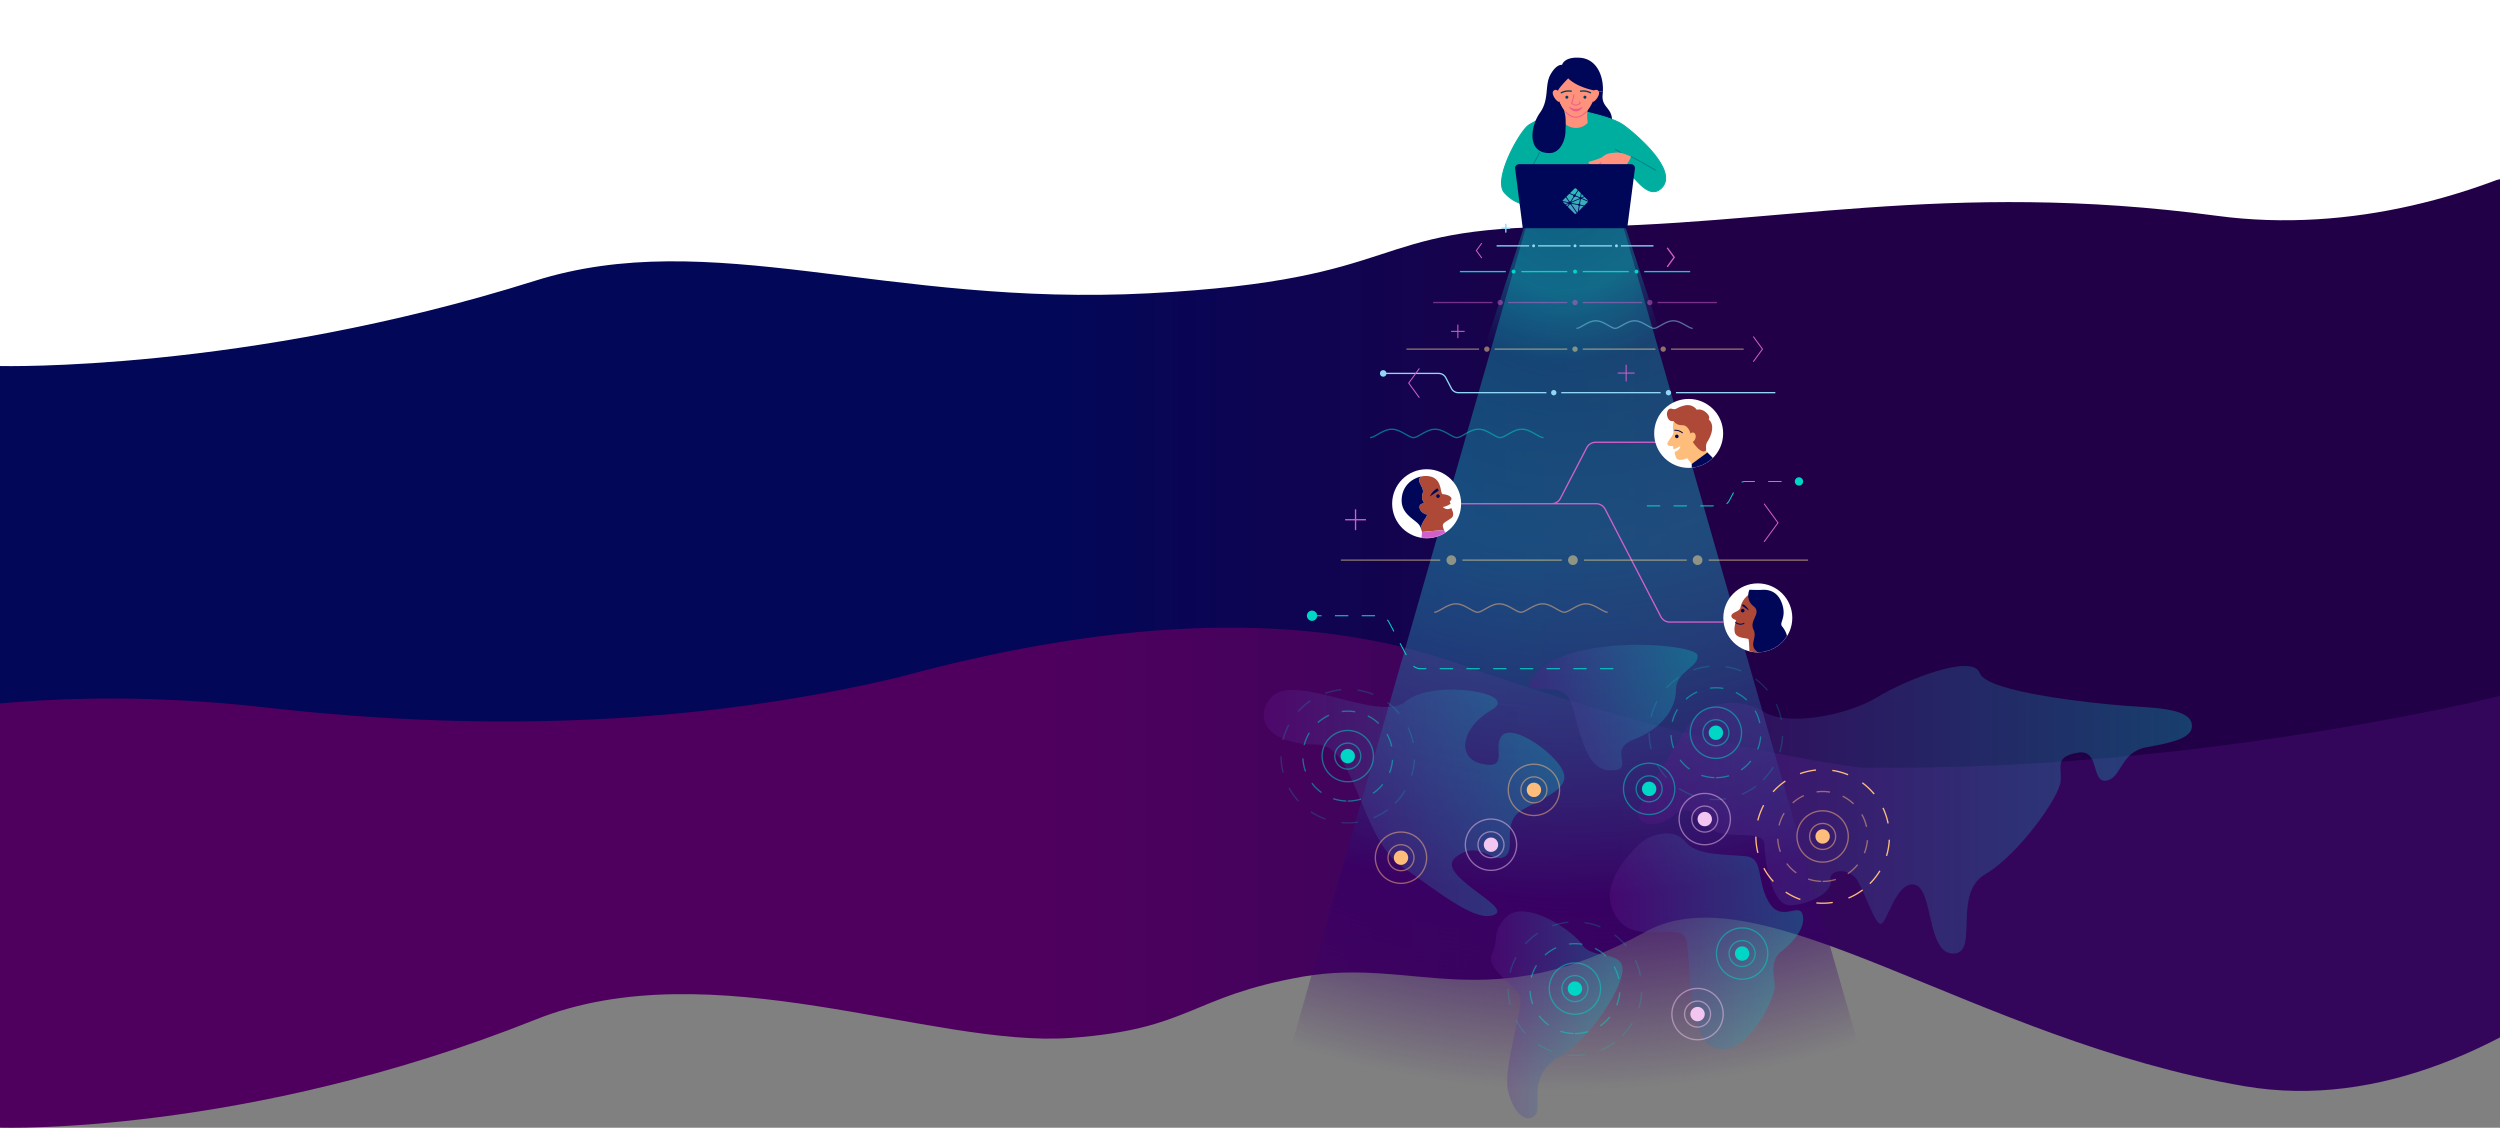 <?xml version="1.0" encoding="iso-8859-1"?>
<!-- Generator: Adobe Illustrator 16.0.0, SVG Export Plug-In . SVG Version: 6.00 Build 0)  -->
<!DOCTYPE svg PUBLIC "-//W3C//DTD SVG 1.1//EN" "http://www.w3.org/Graphics/SVG/1.1/DTD/svg11.dtd">
<svg xmlns="http://www.w3.org/2000/svg" xmlns:xlink="http://www.w3.org/1999/xlink" viewBox="0 0 3742 1688" width="3742" height="1688" aria-hidden="true">
  <rect x="0" y="0" width="3742" height="1688" fill="#808080" stroke="none"/>
  <defs>
    <linearGradient id="gradient-edge" x1="40.57%" x2="58.82%" y1="26.08%" y2="26.08%">
      <stop offset="0%" stop-color="#4F005E"></stop>
      <stop offset="100%" stop-color="#33065B"></stop>
    </linearGradient>
    <linearGradient id="gradient-build" x1="59%" x2="40.47%" y1="41.6%" y2="41.6%">
      <stop offset="0%" stop-color="#210047"></stop>
      <stop offset="100%" stop-color="#020758"></stop>
    </linearGradient>
    <radialGradient id="gradient-pyramid" cx="48.83%" cy="2.82%" r="143.08%" fx="48.83%" fy="2.82%" gradientTransform="matrix(.002 .643 -1 .002 .52 -.29)">
      <stop offset="0%" stop-color="#00D4C5" stop-opacity=".25"></stop>
      <stop offset="38.98%" stop-color="#1D97B2" stop-opacity=".5"></stop>
      <stop offset="78.66%" stop-color="#370065" stop-opacity=".77"></stop>
      <stop offset="100%" stop-color="#370065" stop-opacity="0"></stop>
    </radialGradient>
    <linearGradient id="d" x1="0%" x2="99.99%" y1="50.01%" y2="50.01%">
      <stop offset="0%" stop-color="#680E88"></stop>
      <stop offset="100%" stop-color="#01D4C6"></stop>
    </linearGradient>
    <linearGradient id="e" x1="0%" x2="99.99%" y1="50.01%" y2="50.01%">
      <stop offset="0%" stop-color="#680E88"></stop>
      <stop offset="100%" stop-color="#01D4C6"></stop>
    </linearGradient>
    <linearGradient id="f" x1="0%" x2="99.99%" y1="50.01%" y2="50.01%">
      <stop offset="0%" stop-color="#680E88"></stop>
      <stop offset="100%" stop-color="#01D4C6"></stop>
    </linearGradient>
    <linearGradient id="g" x1="0%" x2="99.99%" y1="50.01%" y2="50.01%">
      <stop offset="0%" stop-color="#680E88"></stop>
      <stop offset="100%" stop-color="#01D4C6"></stop>
    </linearGradient>
    <linearGradient id="h" x1="0%" x2="99.99%" y1="50.01%" y2="50.01%">
      <stop offset="0%" stop-color="#680E88"></stop>
      <stop offset="100%" stop-color="#01D4C6"></stop>
    </linearGradient>
    <circle id="i" cx="52.09" cy="51.83" r="51.62"></circle>
    <circle id="k" cx="52.39" cy="51.95" r="51.62"></circle>
    <circle id="m" cx="52.59" cy="51.73" r="51.62"></circle>
    <radialGradient id="o" cx="48.83%" cy="2.82%" r="125.67%" fx="48.83%" fy="2.82%" gradientTransform="scale(1 .732) rotate(89.84 .48 .03)">
      <stop offset="0%" stop-color="#00D4C5" stop-opacity=".25"></stop>
      <stop offset="11.88%" stop-color="#09C1BF" stop-opacity=".33"></stop>
      <stop offset="21.28%" stop-color="#10B3BB" stop-opacity="0"></stop>
      <stop offset="100%" stop-color="#370065" stop-opacity="0"></stop>
    </radialGradient>
    <radialGradient id="p" cy="0%" r="100.11%" fx="50%" fy="0%" gradientTransform="matrix(0 .999 -1.152 0 .5 -.5)">
      <stop offset="0%" stop-color="#20C6B7"></stop>
      <stop offset="100%" stop-color="#4D9ABF"></stop>
    </radialGradient>
  </defs>
  <g fill="none" fill-rule="evenodd">
    <path class="Trinity__g Trinity__g--edge Trinity__g--bg" fill="url(#gradient-edge)" fill-rule="nonzero" d="M1 921h-512v767l512-.17s365.72 11.84 800.48-161.69c263.68-105.25 593.41 42.34 800.73 27.43 181-13.03 178.54-62.07 347.77-91.73 169.23-29.66 276.55 63.38 513.35-67.38 172.6-95.33 491.73 162.5 896.67 231.41 404.94 68.91 777-387.87 841-497.87 42.67-73.33 178.67-142.33 408-207H1z"></path>
    <path class="Trinity__g Trinity__g--build Trinity__g--bg" fill="url(#gradient-build)" fill-rule="nonzero" d="M1344 269h3265v880c-425-353-501-179-958-87-304.67 61.33-593.67 90.33-867 87-179.33-25.33-379.67-77.17-601-155.5-221.33-78.34-501-71.5-839 20.5-290.67 68.67-606 83.67-946 45-510-58-784.03 90-909 90V269h1855z"></path>
    <path class="Trinity__g Trinity__g--dev Trinity__g--bg" fill="#FFF" fill-rule="nonzero" d="M0 0v547.87s365.72 9.33 800.48-127.5c263.68-82.99 525.74 39.28 919.52 18.63 393.78-20.65 318-99.5 623-99.5s570.06-70.84 975-16.5c404.94 54.34 778-236.53 778-323H0z"></path>
    <path class="Trinity__g" fill="url(#gradient-pyramid)" fill-rule="nonzero" d="M932 1446l-932 3.49L415.41 0h101.08z" transform="translate(1891 262)"></path>
    <g class="Trinity__g Trinity__g--edge" fill-rule="nonzero">
      <g opacity=".3">
        <path fill="url(#d)" d="M10.44 80.23c-28.81 37.52 8.26 69.87 68.37 69.12 60.11-.75 65.36 138.41 128.47 182.65 63.11 44.24 111.94 84.06 139 72 27.06-12.06-92.41-60.11-57.85-86.4 34.56-26.29 52.59 9.77 72.12 0s-6-50.34 26.3-69.87 73.63-31.56 61.61-58.6c-12.02-27.04-72.88-69.87-90.16-54.1-17.28 15.77 11.27 51.84-30 43.58-41.27-8.26-31.56-55.6 13.52-81.14s-89.4-46.58-128.47-12.77c-39.07 33.81-170.61-46.55-202.91-4.47z" transform="translate(1891 965)"></path>
        <path fill="url(#e)" d="M362.49 408.57c-21.1 22.42-8.91 29.68-20.19 54-11.28 24.32 41 48.67 42.74 68.26 1.74 19.59-26.12 104.46-19 135.92 7.12 31.46 25.52 50.45 39.76 38.58 14.24-11.87-13.65-58.76 36.21-87.85C491.87 588.39 540 510.07 537.58 484c-2.42-26.07-46.89-13.65-59.94-34.42-13.05-20.77-86.64-71.28-115.15-41.01z" transform="translate(1891 965)"></path>
        <path fill="url(#f)" d="M562.48 298.57c-41.32 40.54-58.09 79.8-30 114.27 28.09 34.47 88.3 3.83 99 25.53 10.7 21.7-2 155.13 47.13 166 49.13 10.87 86.18-77.24 86.82-91.29.64-14.05-9.57-38.94 10.22-54.26s37-37.66 31.28-55.54c-5.72-17.88-32.56 14-51.07-19.15-18.51-33.15-6.39-65.11-34.47-67.67-28.08-2.56-73.85-.63-89.91-21.7-16.06-21.07-52.97-11.91-69 3.81z" transform="translate(1891 965)"></path>
        <path fill="url(#g)" d="M561.61 248.34c-6.88 21.36 26.5 29.49 54 6s41.79 22.49 69.31 28.06c27.52 5.57 65.23-3.6 65.23 17.81s10.19 88.67 36.69 89.69c26.5 1.02 66.25-19.37 62.17-36.69-4.08-17.32 27.52-20.39 39.75-1s26.5 67 35.67 65.62c9.17-1.38 23.44-65.62 51-58.49 27.56 7.13 17.33 102.94 57.08 102.94s-2-89.54 47.9-118.66c49.9-29.12 112.11-116.78 113.13-140.22 1.02-23.44-8.15-35.67 25.48-41.79 33.63-6.12 19.37 45.87 42.81 41.79 23.44-4.08 20.39-42.8 60.14-49.94 39.75-7.14 73.38-14.27 67.26-36.69-6.12-22.42-61.15-22.42-100.9-25.48-39.75-3.06-205.88-19.37-216.07-48.92-10.19-29.55-110.08 9.68-153.9 36.43-43.82 26.75-133.52 44.08-169.19 21.66-35.67-22.42-91.53-19.36-117.62 26.5-26.09 45.86-60.77 92.91-69.94 121.38z" transform="translate(1891 965)"></path>
        <path fill="url(#h)" d="M398.36 59.12c-5.25 13.54 42.2-1.69 57.28 18.7 15.08 20.39 18.14 109 62 110.07 43.86 1.07-5.45-29.55 36.51-45.86s63.37-45.87 63.37-74.4c0-28.53 35-33.6 32.26-52-2.74-18.4-220.84-35.33-251.42 43.49z" transform="translate(1891 965)"></path>
      </g>
      <g fill="#FFBD7C" transform="translate(2586 1110)">
        <path d="M213.47 213.4l-1.41-1.42a99.12 99.12 0 0 0 14.92-19.09l1.72 1.03a101.12 101.12 0 0 1-15.23 19.47zm25.24-42.08l-1.92-.58a99.17 99.17 0 0 0 4.12-23.87l2 .1c-.4 8.25-1.81 16.44-4.2 24.35zm2.38-49.01l-1.96.38a98.56 98.56 0 0 0-7.6-23l1.81-.86a100.56 100.56 0 0 1 7.75 23.48zm-21.07-44.43l-1.55 1.27a100.13 100.13 0 0 0-17.53-16.65l1.2-1.6a101.72 101.72 0 0 1 17.88 16.98zM180.6 48.73l-.76 1.85a98.77 98.77 0 0 0-23.37-6.41l.3-1.98c8.17 1.2 16.18 3.38 23.83 6.54zm-48.53-7.1l.2 1.99c-8.06.8-16 2.58-23.63 5.32l-.68-1.88c7.79-2.8 15.89-4.62 24.11-5.43zM85.83 58.26l1.12 1.66A99.41 99.41 0 0 0 68.67 75.8l-1.49-1.34a102.55 102.55 0 0 1 18.65-16.19zM52.98 94.7l1.76.94a98.38 98.38 0 0 0-8.65 22.63l-1.94-.48a100.38 100.38 0 0 1 8.83-23.1zM41.2 142.35l2-.01a99.32 99.32 0 0 0 3.03 24.04l-1.94.5a101.32 101.32 0 0 1-3.1-24.53zm12.06 47.58l1.76-.95a98.68 98.68 0 0 0 14.04 19.75l-1.48 1.35a100.68 100.68 0 0 1-14.32-20.15zm33.08 36.23l1.1-1.66a98.17 98.17 0 0 0 21.68 10.81l-.66 1.89a100.17 100.17 0 0 1-22.12-11.04zm46.3 16.35l.2-2a99.5 99.5 0 0 0 24.22-.7l.3 1.99a101.5 101.5 0 0 1-24.71.7zm48.51-7.4l-.77-1.84a98.2 98.2 0 0 0 21.02-12.04l1.2 1.6c-6.65 4.99-13.85 9.1-21.45 12.29z"></path>
        <path d="M142.11 210.27v-2c6.66 0 13.2-.98 19.44-2.9l.58 1.92a68.26 68.26 0 0 1-20.02 2.98zm38.27-11.73l-1.12-1.66a66.65 66.65 0 0 0 14.46-13.3l1.56 1.25a68.65 68.65 0 0 1-14.9 13.71zm25.13-31.17l-1.86-.74a65.89 65.89 0 0 0 4.5-19.13l2 .17a67.89 67.89 0 0 1-4.64 19.7zm3.3-39.99l-1.95.43a65.82 65.82 0 0 0-7-18.35l1.73-.99a67.82 67.82 0 0 1 7.22 18.91zm-19.7-34.89l-1.37 1.45a66.43 66.43 0 0 0-16.09-11.28l.9-1.79a68.43 68.43 0 0 1 16.57 11.62zM153.3 74.64l-.33 1.98a66.73 66.73 0 0 0-19.69-.3l-.26-1.99a69.03 69.03 0 0 1 20.28.31zm-39.75 5.33l.84 1.82a66.35 66.35 0 0 0-16.43 10.78l-1.33-1.49a68.35 68.35 0 0 1 16.92-11.1zm-29.83 26.64l1.7 1.04a65.87 65.87 0 0 0-7.58 18.12l-1.94-.5a67.87 67.87 0 0 1 7.82-18.66zm-9.8 38.9l2-.1a66 66 0 0 0 3.9 19.26l-1.88.68a68 68 0 0 1-4.01-19.83zm13.7 37.63l1.6-1.2c3.97 5.24 8.7 9.88 14.03 13.75l-1.17 1.62a68.66 68.66 0 0 1-14.46-14.17zm32.42 23.48l.65-1.89a66.08 66.08 0 0 0 19.33 3.5l-.06 2a68.08 68.08 0 0 1-19.92-3.6zM142.11 181.38a39.38 39.38 0 1 1 0-78.76 39.38 39.38 0 0 1 0 78.76zm0-2a37.38 37.38 0 1 0 0-74.76 37.38 37.38 0 0 0 0 74.76zm0-16.95a20.43 20.43 0 1 1 0-40.86 20.43 20.43 0 0 1 0 40.86zm0-2a18.43 18.43 0 1 0 0-36.86 18.43 18.43 0 0 0 0 36.86z" opacity=".5"></path>
        <circle cx="142.11" cy="142" r="10.77"></circle>
      </g>
      <g fill="#00D6C6" transform="translate(2427 955)">
        <path d="M212.72 213.15l-1.41-1.42a99.12 99.12 0 0 0 14.92-19.08l1.72 1.03a101.12 101.12 0 0 1-15.23 19.47zm25.24-42.07l-1.92-.58a99.17 99.17 0 0 0 4.12-23.88l2 .1c-.4 8.26-1.8 16.44-4.2 24.36zm2.38-49.02l-1.96.4a98.56 98.56 0 0 0-7.6-23.02l1.81-.85a100.56 100.56 0 0 1 7.75 23.47zm-21.07-44.42l-1.55 1.27a100.13 100.13 0 0 0-17.53-16.65l1.2-1.6a101.72 101.72 0 0 1 17.88 16.98zm-39.42-29.16l-.76 1.85a98.77 98.77 0 0 0-23.37-6.4l.3-1.98c8.17 1.19 16.18 3.38 23.83 6.53zm-48.52-7.1l.2 2c-8.07.8-16.01 2.58-23.64 5.32l-.68-1.88c7.79-2.8 15.89-4.62 24.12-5.44zM85.08 58.02l1.12 1.66a99.41 99.41 0 0 0-18.28 15.87l-1.49-1.34a102.55 102.55 0 0 1 18.65-16.19zM52.23 94.44l1.77.94a98.38 98.38 0 0 0-8.65 22.63l-1.95-.47a100.38 100.38 0 0 1 8.83-23.1zM40.46 142.1h2a99.32 99.32 0 0 0 3.03 24.04l-1.94.49a101.32 101.32 0 0 1-3.09-24.53zm12.06 47.59l1.76-.95a98.68 98.68 0 0 0 14.04 19.74l-1.48 1.35a100.68 100.68 0 0 1-14.32-20.14zm33.08 36.23l1.11-1.67a98.17 98.17 0 0 0 21.68 10.82l-.67 1.88a100.17 100.17 0 0 1-22.12-11.03zm46.31 16.34l.19-1.99a99.5 99.5 0 0 0 24.22-.7l.3 1.98a101.5 101.5 0 0 1-24.71.71zm48.5-7.39l-.77-1.84a98.21 98.21 0 0 0 21.02-12.05l1.2 1.6c-6.65 5-13.85 9.11-21.45 12.3z" opacity=".2"></path>
        <path d="M141.35 210.03v-2c6.66 0 13.2-.98 19.44-2.9l.58 1.92a68.26 68.26 0 0 1-20.02 2.98zm38.27-11.73l-1.12-1.66a66.65 66.65 0 0 0 14.46-13.3l1.56 1.25a68.65 68.65 0 0 1-14.9 13.71zm25.13-31.17l-1.86-.74a65.89 65.89 0 0 0 4.5-19.13l2 .17a67.89 67.89 0 0 1-4.64 19.7zm3.3-39.99l-1.95.43a65.82 65.82 0 0 0-7-18.35l1.73-.99a67.82 67.82 0 0 1 7.22 18.91zm-19.7-34.89l-1.37 1.45a66.43 66.43 0 0 0-16.09-11.28l.9-1.79a68.43 68.43 0 0 1 16.57 11.62zM152.55 74.4l-.33 1.98a66.73 66.73 0 0 0-19.69-.3l-.26-1.99a69.03 69.03 0 0 1 20.28.31zm-39.75 5.33l.84 1.82A66.35 66.35 0 0 0 97.2 92.33l-1.33-1.49a68.35 68.35 0 0 1 16.92-11.1zm-29.83 26.64l1.7 1.04a65.87 65.87 0 0 0-7.58 18.12l-1.94-.5a67.87 67.87 0 0 1 7.82-18.66zm-9.8 38.9l2-.1a66 66 0 0 0 3.9 19.26l-1.88.68a68 68 0 0 1-4.01-19.83zm13.7 37.63l1.6-1.2c3.97 5.24 8.7 9.88 14.03 13.75l-1.17 1.62a68.66 68.66 0 0 1-14.46-14.17zm32.42 23.48l.65-1.89a66.08 66.08 0 0 0 19.33 3.5l-.06 2a68.08 68.08 0 0 1-19.92-3.6zM141.35 181.14a39.38 39.38 0 1 1 0-78.76 39.38 39.38 0 0 1 0 78.76zm0-2a37.38 37.38 0 1 0 0-74.76 37.38 37.38 0 0 0 0 74.76zm0-16.95a20.43 20.43 0 1 1 0-40.86 20.43 20.43 0 0 1 0 40.86zm0-2a18.43 18.43 0 1 0 0-36.86 18.43 18.43 0 0 0 0 36.86z" opacity=".5"></path>
        <circle cx="141.35" cy="141.76" r="10.77"></circle>
      </g>
      <g fill="#00D6C6" transform="translate(2216 1338)">
        <path d="M212.72 213.15l-1.41-1.42a99.12 99.12 0 0 0 14.92-19.08l1.72 1.03a101.12 101.12 0 0 1-15.23 19.47zm25.24-42.07l-1.92-.58a99.17 99.17 0 0 0 4.12-23.88l2 .1c-.4 8.26-1.8 16.44-4.2 24.36zm2.38-49.02l-1.96.4a98.56 98.56 0 0 0-7.6-23.02l1.81-.85a100.56 100.56 0 0 1 7.75 23.47zm-21.07-44.42l-1.55 1.27a100.13 100.13 0 0 0-17.53-16.65l1.2-1.6a101.72 101.72 0 0 1 17.88 16.98zm-39.42-29.16l-.76 1.85a98.77 98.77 0 0 0-23.37-6.4l.3-1.98c8.17 1.19 16.18 3.38 23.83 6.53zm-48.52-7.1l.2 2c-8.07.8-16.01 2.58-23.64 5.32l-.68-1.88c7.79-2.8 15.89-4.62 24.12-5.44zM85.08 58.02l1.12 1.66a99.41 99.41 0 0 0-18.28 15.87l-1.49-1.34a102.55 102.55 0 0 1 18.65-16.19zM52.23 94.44l1.77.94a98.38 98.38 0 0 0-8.65 22.63l-1.95-.47a100.38 100.38 0 0 1 8.83-23.1zM40.46 142.1h2a99.32 99.32 0 0 0 3.03 24.04l-1.94.49a101.32 101.32 0 0 1-3.09-24.53zm12.06 47.59l1.76-.95a98.68 98.68 0 0 0 14.04 19.74l-1.48 1.35a100.68 100.68 0 0 1-14.32-20.14zm33.08 36.23l1.11-1.67a98.17 98.17 0 0 0 21.68 10.82l-.67 1.88a100.17 100.17 0 0 1-22.12-11.03zm46.31 16.34l.19-1.99a99.5 99.5 0 0 0 24.22-.7l.3 1.98a101.5 101.5 0 0 1-24.71.71zm48.5-7.39l-.77-1.84a98.21 98.21 0 0 0 21.02-12.05l1.2 1.6c-6.65 5-13.85 9.11-21.45 12.3z" opacity=".2"></path>
        <path d="M141.35 210.03v-2c6.66 0 13.2-.98 19.44-2.9l.58 1.92a68.26 68.26 0 0 1-20.02 2.98zm38.27-11.73l-1.12-1.66a66.65 66.65 0 0 0 14.46-13.3l1.56 1.25a68.65 68.65 0 0 1-14.9 13.71zm25.13-31.17l-1.86-.74a65.89 65.89 0 0 0 4.5-19.13l2 .17a67.89 67.89 0 0 1-4.64 19.7zm3.3-39.99l-1.95.43a65.82 65.82 0 0 0-7-18.35l1.73-.99a67.82 67.82 0 0 1 7.22 18.91zm-19.7-34.89l-1.37 1.45a66.43 66.43 0 0 0-16.09-11.28l.9-1.79a68.43 68.43 0 0 1 16.57 11.62zM152.55 74.4l-.33 1.98a66.73 66.73 0 0 0-19.69-.3l-.26-1.99a69.03 69.03 0 0 1 20.28.31zm-39.75 5.33l.84 1.82A66.35 66.35 0 0 0 97.2 92.33l-1.33-1.49a68.35 68.35 0 0 1 16.92-11.1zm-29.83 26.64l1.7 1.04a65.87 65.87 0 0 0-7.58 18.12l-1.94-.5a67.87 67.87 0 0 1 7.82-18.66zm-9.8 38.9l2-.1a66 66 0 0 0 3.9 19.26l-1.88.68a68 68 0 0 1-4.01-19.83zm13.7 37.63l1.6-1.2c3.97 5.24 8.7 9.88 14.03 13.75l-1.17 1.62a68.66 68.66 0 0 1-14.46-14.17zm32.42 23.48l.65-1.89a66.08 66.08 0 0 0 19.33 3.5l-.06 2a68.08 68.08 0 0 1-19.92-3.6zM141.35 181.14a39.38 39.38 0 1 1 0-78.76 39.38 39.38 0 0 1 0 78.76zm0-2a37.38 37.38 0 1 0 0-74.76 37.38 37.38 0 0 0 0 74.76zm0-16.95a20.43 20.43 0 1 1 0-40.86 20.43 20.43 0 0 1 0 40.86zm0-2a18.43 18.43 0 1 0 0-36.86 18.43 18.43 0 0 0 0 36.86z" opacity=".5"></path>
        <circle cx="141.35" cy="141.76" r="10.77"></circle>
      </g>
      <g fill="#00D6C6" transform="translate(1876 990)">
        <path d="M212.72 213.15l-1.41-1.42a99.12 99.12 0 0 0 14.92-19.08l1.72 1.03a101.12 101.12 0 0 1-15.23 19.47zm25.24-42.07l-1.92-.58a99.17 99.17 0 0 0 4.12-23.88l2 .1c-.4 8.26-1.8 16.44-4.2 24.36zm2.38-49.02l-1.96.4a98.56 98.56 0 0 0-7.6-23.02l1.81-.85a100.56 100.56 0 0 1 7.75 23.47zm-21.07-44.42l-1.55 1.27a100.13 100.13 0 0 0-17.53-16.65l1.2-1.6a101.72 101.72 0 0 1 17.88 16.98zm-39.42-29.16l-.76 1.85a98.77 98.77 0 0 0-23.37-6.4l.3-1.98c8.17 1.19 16.18 3.38 23.83 6.53zm-48.52-7.1l.2 2c-8.07.8-16.01 2.58-23.64 5.32l-.68-1.88c7.79-2.8 15.89-4.62 24.12-5.44zM85.08 58.02l1.12 1.66a99.41 99.41 0 0 0-18.28 15.87l-1.49-1.34a102.55 102.55 0 0 1 18.65-16.19zM52.23 94.44l1.77.94a98.38 98.38 0 0 0-8.65 22.63l-1.95-.47a100.38 100.38 0 0 1 8.83-23.1zM40.46 142.1h2a99.32 99.32 0 0 0 3.03 24.04l-1.94.49a101.32 101.32 0 0 1-3.09-24.53zm12.06 47.59l1.76-.95a98.68 98.68 0 0 0 14.04 19.74l-1.48 1.35a100.68 100.68 0 0 1-14.32-20.14zm33.08 36.23l1.11-1.67a98.17 98.17 0 0 0 21.68 10.82l-.67 1.88a100.17 100.17 0 0 1-22.12-11.03zm46.31 16.34l.19-1.99a99.5 99.5 0 0 0 24.22-.7l.3 1.98a101.5 101.5 0 0 1-24.71.71zm48.5-7.39l-.77-1.84a98.21 98.21 0 0 0 21.02-12.05l1.2 1.6c-6.65 5-13.85 9.11-21.45 12.3z" opacity=".2"></path>
        <path d="M141.35 210.03v-2c6.66 0 13.2-.98 19.44-2.9l.58 1.92a68.26 68.26 0 0 1-20.02 2.98zm38.27-11.73l-1.12-1.66a66.65 66.65 0 0 0 14.46-13.3l1.56 1.25a68.65 68.65 0 0 1-14.9 13.71zm25.13-31.17l-1.86-.74a65.89 65.89 0 0 0 4.5-19.13l2 .17a67.89 67.89 0 0 1-4.64 19.7zm3.3-39.99l-1.95.43a65.82 65.82 0 0 0-7-18.35l1.73-.99a67.82 67.82 0 0 1 7.22 18.91zm-19.7-34.89l-1.37 1.45a66.43 66.43 0 0 0-16.09-11.28l.9-1.79a68.43 68.43 0 0 1 16.57 11.62zM152.55 74.4l-.33 1.98a66.73 66.73 0 0 0-19.69-.3l-.26-1.99a69.03 69.03 0 0 1 20.28.31zm-39.75 5.33l.84 1.82A66.35 66.35 0 0 0 97.2 92.33l-1.33-1.49a68.35 68.35 0 0 1 16.92-11.1zm-29.83 26.64l1.7 1.04a65.87 65.87 0 0 0-7.58 18.12l-1.94-.5a67.87 67.87 0 0 1 7.82-18.66zm-9.8 38.9l2-.1a66 66 0 0 0 3.9 19.26l-1.88.68a68 68 0 0 1-4.01-19.83zm13.7 37.63l1.6-1.2c3.97 5.24 8.7 9.88 14.03 13.75l-1.17 1.62a68.66 68.66 0 0 1-14.46-14.17zm32.42 23.48l.65-1.89a66.08 66.08 0 0 0 19.33 3.5l-.06 2a68.08 68.08 0 0 1-19.92-3.6zM141.35 181.14a39.38 39.38 0 1 1 0-78.76 39.38 39.38 0 0 1 0 78.76zm0-2a37.38 37.38 0 1 0 0-74.76 37.38 37.38 0 0 0 0 74.76zm0-16.95a20.43 20.43 0 1 1 0-40.86 20.43 20.43 0 0 1 0 40.86zm0-2a18.43 18.43 0 1 0 0-36.86 18.43 18.43 0 0 0 0 36.86z" opacity=".5"></path>
        <circle cx="141.35" cy="141.76" r="10.77"></circle>
      </g>
      <g fill="#F2C6F0" transform="translate(2512 1186)">
        <path d="M39.67 79.38a39.38 39.38 0 1 1 0-78.76 39.38 39.38 0 0 1 0 78.76zm0-2a37.38 37.38 0 1 0 0-74.76 37.38 37.38 0 0 0 0 74.76zm0-16.95a20.43 20.43 0 1 1 0-40.86 20.43 20.43 0 0 1 0 40.86zm0-2a18.43 18.43 0 1 0 0-36.86 18.43 18.43 0 0 0 0 36.86z" opacity=".5"></path>
        <circle cx="39.67" cy="40" r="10.77"></circle>
      </g>
      <g fill="#FFBD7C" transform="translate(2256 1142)">
        <path d="M39.96 79.65a39.38 39.38 0 1 1 0-78.76 39.38 39.38 0 0 1 0 78.76zm0-2a37.38 37.38 0 1 0 0-74.76 37.38 37.38 0 0 0 0 74.76zm0-16.95a20.43 20.43 0 1 1 0-40.86 20.43 20.43 0 0 1 0 40.86zm0-2a18.43 18.43 0 1 0 0-36.86 18.43 18.43 0 0 0 0 36.86z" opacity=".5"></path>
        <circle cx="39.96" cy="40.27" r="10.77"></circle>
      </g>
      <g fill="#F2C6F0" transform="translate(2501 1478)">
        <path d="M39.9 79.26A39.38 39.38 0 1 1 39.9.5a39.38 39.38 0 0 1 0 78.76zm0-2a37.38 37.38 0 1 0 0-74.76 37.38 37.38 0 0 0 0 74.76zm0-16.95a20.43 20.43 0 1 1 0-40.86 20.43 20.43 0 0 1 0 40.86zm0-2a18.43 18.43 0 1 0 0-36.86 18.43 18.43 0 0 0 0 36.86z" opacity=".5"></path>
        <circle cx="39.9" cy="39.88" r="10.77"></circle>
      </g>
      <g fill="#00D6C6" transform="translate(2568 1387)">
        <path d="M39.61 79.68a39.38 39.38 0 1 1 0-78.76 39.38 39.38 0 0 1 0 78.76zm0-2a37.38 37.38 0 1 0 0-74.76 37.38 37.38 0 0 0 0 74.76zm0-16.95a20.43 20.43 0 1 1 0-40.86 20.43 20.43 0 0 1 0 40.86zm0-2a18.43 18.43 0 1 0 0-36.86 18.43 18.43 0 0 0 0 36.86z" opacity=".5"></path>
        <circle cx="39.61" cy="40.3" r="10.77"></circle>
      </g>
      <g fill="#F2C6F0" transform="translate(2192 1225)">
        <path d="M39.71 78.76a39.38 39.38 0 1 1 0-78.76 39.38 39.38 0 0 1 0 78.76zm0-2a37.38 37.38 0 1 0 0-74.76 37.38 37.38 0 0 0 0 74.76zm0-16.95a20.43 20.43 0 1 1 0-40.86 20.43 20.43 0 0 1 0 40.86zm0-2a18.43 18.43 0 1 0 0-36.86 18.43 18.43 0 0 0 0 36.86z" opacity=".5"></path>
        <circle cx="39.71" cy="39.38" r="10.77"></circle>
      </g>
      <g fill="#FFBD7C" transform="translate(2057 1244)">
        <path d="M40.01 79.18a39.38 39.38 0 1 1 0-78.76 39.38 39.38 0 0 1 0 78.76zm0-2a37.38 37.38 0 1 0 0-74.76 37.38 37.38 0 0 0 0 74.76zm0-16.95a20.43 20.43 0 1 1 0-40.86 20.43 20.43 0 0 1 0 40.86zm0-2a18.43 18.43 0 1 0 0-36.86 18.43 18.43 0 0 0 0 36.86z" opacity=".5"></path>
        <circle cx="40.01" cy="39.8" r="10.77"></circle>
      </g>
      <g fill="#00D6C6" transform="translate(2429 1141)">
        <path d="M39.44 79.15a39.38 39.38 0 1 1 0-78.76 39.38 39.38 0 0 1 0 78.76zm0-2a37.38 37.38 0 1 0 0-74.76 37.38 37.38 0 0 0 0 74.76zm0-16.95a20.43 20.43 0 1 1 0-40.86 20.43 20.43 0 0 1 0 40.86zm0-2a18.43 18.43 0 1 0 0-36.86 18.43 18.43 0 0 0 0 36.86z" opacity=".5"></path>
        <circle cx="39.44" cy="39.77" r="10.77"></circle>
      </g>
    </g>
    <g class="Trinity__g Trinity__g--build" fill-rule="nonzero">
      <path fill="#D160CA" d="M2182.87 495.21h9.4v1.5h-9.4v9.4h-1.5v-9.4h-9.4v-1.5h9.4v-9.4h1.5v9.4zM2434.76 557.67h11.78v1.5h-11.78v11.78h-1.5v-11.78h-11.78v-1.5h11.78v-11.78h1.5v11.78zM2029.98 776.93h14.6v2h-14.6v14.6h-2v-14.6h-14.6v-2h14.6v-14.59h2v14.59z"></path>
      <path fill="#91D7F5" d="M2533.67 490.42v2c-1.66 0-3.55-.62-6.02-1.86a72.12 72.12 0 0 1-3.37-1.82l-3.62-2.05c-6.66-3.74-11.26-5.48-16.04-5.48-4.78 0-9.38 1.74-16.03 5.48l-3.6 2.05c-1.4.79-2.41 1.34-3.37 1.82-2.47 1.24-4.35 1.86-6 1.86-1.65 0-3.53-.62-6-1.86a72.49 72.49 0 0 1-3.37-1.82l-3.61-2.05c-6.66-3.74-11.26-5.48-16.02-5.48s-9.36 1.74-16.02 5.48l-3.61 2.05c-1.4.79-2.41 1.34-3.37 1.82-2.47 1.24-4.35 1.86-6 1.86-1.65 0-3.53-.62-6-1.86a72.68 72.68 0 0 1-3.37-1.82l-3.61-2.05c-6.67-3.74-11.26-5.48-16.02-5.48-4.75 0-9.35 1.74-16.01 5.48l-3.62 2.05c-1.38.79-2.4 1.34-3.36 1.82-2.48 1.24-4.36 1.86-6.01 1.86v-2c2.25 0 2.12.07 12-5.48 6.95-3.89 11.8-5.73 17-5.73 5.2 0 10.05 1.84 17 5.73 9.9 5.55 9.75 5.48 12 5.48s2.09.08 12-5.48c6.94-3.89 11.8-5.73 17-5.73 5.2 0 10.06 1.84 17 5.73 9.89 5.55 9.75 5.48 12 5.48s2.07.09 11.99-5.48c6.93-3.89 11.8-5.73 17.01-5.73 5.21 0 10.08 1.84 17.02 5.73 9.87 5.54 9.76 5.48 12.03 5.48z" opacity=".5"></path>
      <path fill="#00D6C6" d="M2310.37 654v2c-1.83 0-3.93-.69-6.68-2.06a80.4 80.4 0 0 1-3.76-2.03c-.19-.1-3.14-1.8-4.04-2.3-7.46-4.18-12.61-6.13-17.97-6.13-5.36 0-10.52 1.95-17.98 6.13-.9.5-3.86 2.2-4.04 2.3-1.54.88-2.68 1.5-3.75 2.03-2.76 1.37-4.85 2.06-6.68 2.06s-3.92-.69-6.68-2.06a80.56 80.56 0 0 1-3.75-2.03c-.18-.1-3.14-1.8-4.04-2.3-7.46-4.18-12.62-6.13-17.98-6.13-5.36 0-10.51 1.95-17.97 6.13-.9.5-3.85 2.2-4.04 2.3a80.4 80.4 0 0 1-3.76 2.03c-2.75 1.37-4.85 2.06-6.68 2.06s-3.93-.69-6.68-2.06a80.36 80.36 0 0 1-3.76-2.03c-.18-.1-3.13-1.8-4.03-2.3-7.46-4.18-12.62-6.13-17.98-6.13-5.36 0-10.52 1.95-17.98 6.13-.9.5-3.85 2.2-4.03 2.3-1.55.88-2.7 1.5-3.76 2.03-2.75 1.37-4.85 2.06-6.68 2.06s-3.93-.69-6.68-2.06a80.36 80.36 0 0 1-3.76-2.03c-.18-.1-3.13-1.8-4.03-2.3-7.46-4.18-12.62-6.13-17.98-6.13-5.36 0-10.52 1.95-17.98 6.13-.9.5-3.86 2.2-4.03 2.3-1.55.88-2.69 1.5-3.76 2.03-2.75 1.37-4.84 2.06-6.67 2.06v-2c1.44 0 3.28-.6 5.78-1.85a78.68 78.68 0 0 0 3.66-1.98c.17-.1 3.13-1.8 4.04-2.3 7.74-4.34 13.16-6.39 18.96-6.39 5.8 0 11.22 2.05 18.96 6.39.9.5 3.86 2.2 4.04 2.3a78.6 78.6 0 0 0 3.66 1.98c2.5 1.24 4.34 1.85 5.79 1.85 1.45 0 3.29-.6 5.79-1.85a78.6 78.6 0 0 0 3.66-1.98c.18-.1 3.14-1.8 4.04-2.3 7.74-4.34 13.16-6.39 18.96-6.39 5.8 0 11.22 2.05 18.96 6.39.9.5 3.86 2.2 4.04 2.3a78.6 78.6 0 0 0 3.66 1.98c2.5 1.24 4.34 1.85 5.79 1.85 1.45 0 3.29-.6 5.79-1.85a78.63 78.63 0 0 0 3.66-1.98c.19-.1 3.14-1.8 4.05-2.3 7.74-4.34 13.15-6.39 18.95-6.39 5.8 0 11.21 2.05 18.96 6.39.9.5 3.87 2.2 4.04 2.3 1.52.86 2.63 1.46 3.67 1.98 2.5 1.24 4.34 1.85 5.78 1.85 1.44 0 3.29-.6 5.78-1.85a78.79 78.79 0 0 0 3.67-1.98c.17-.1 3.13-1.8 4.04-2.3 7.75-4.34 13.16-6.39 18.96-6.39 5.8 0 11.21 2.05 18.95 6.39.91.5 3.86 2.2 4.05 2.3 1.52.86 2.63 1.46 3.66 1.98 2.5 1.24 4.34 1.85 5.79 1.85z" opacity=".5"></path>
      <path fill="#FFBD7C" d="M2406.33 915.4v2c-1.83 0-3.92-.69-6.67-2.06a80.5 80.5 0 0 1-3.76-2.03c-.18-.1-3.14-1.8-4.04-2.3-7.46-4.19-12.62-6.14-17.98-6.14-5.36 0-10.52 1.95-17.98 6.14-.9.5-3.86 2.2-4.03 2.3-1.55.87-2.69 1.5-3.76 2.03-2.75 1.37-4.84 2.06-6.67 2.06s-3.92-.69-6.68-2.06a80.53 80.53 0 0 1-3.75-2.03c-.18-.1-3.14-1.8-4.04-2.3-7.46-4.19-12.62-6.14-17.98-6.14-5.36 0-10.52 1.95-17.98 6.14-.9.5-3.86 2.2-4.04 2.3-1.54.87-2.68 1.5-3.75 2.03-2.76 1.37-4.85 2.06-6.68 2.06s-3.92-.69-6.68-2.06a80.53 80.53 0 0 1-3.75-2.03c-.18-.1-3.14-1.8-4.04-2.3-7.46-4.19-12.62-6.14-17.98-6.14-5.36 0-10.51 1.95-17.97 6.14-.9.5-3.85 2.19-4.04 2.3-1.55.87-2.69 1.5-3.76 2.03-2.75 1.37-4.85 2.06-6.68 2.06s-3.93-.69-6.68-2.06a80.37 80.37 0 0 1-3.76-2.03c-.19-.11-3.14-1.8-4.04-2.3-7.46-4.19-12.61-6.14-17.97-6.14-5.36 0-10.51 1.95-17.97 6.14-.9.5-3.85 2.19-4.04 2.3-1.55.87-2.69 1.5-3.76 2.03-2.75 1.37-4.85 2.06-6.68 2.06v-2c1.45 0 3.29-.6 5.79-1.85a78.6 78.6 0 0 0 3.66-1.98c.19-.1 3.14-1.8 4.05-2.3 7.74-4.35 13.15-6.4 18.95-6.4 5.8 0 11.21 2.05 18.95 6.4.91.5 3.86 2.2 4.05 2.3a78.6 78.6 0 0 0 3.66 1.98c2.5 1.24 4.34 1.85 5.79 1.85 1.45 0 3.29-.6 5.79-1.85a78.6 78.6 0 0 0 3.66-1.98c.19-.1 3.14-1.8 4.05-2.3 7.74-4.35 13.15-6.4 18.95-6.4 5.8 0 11.22 2.05 18.96 6.4.9.5 3.87 2.2 4.04 2.3 1.52.86 2.63 1.46 3.67 1.98 2.5 1.24 4.34 1.85 5.78 1.85 1.44 0 3.29-.6 5.78-1.85a78.77 78.77 0 0 0 3.67-1.98c.17-.1 3.13-1.8 4.04-2.3 7.74-4.35 13.16-6.4 18.96-6.4 5.8 0 11.22 2.05 18.96 6.4.9.5 3.87 2.2 4.04 2.3 1.52.86 2.63 1.46 3.67 1.98 2.5 1.24 4.34 1.85 5.78 1.85 1.44 0 3.28-.6 5.78-1.85a78.66 78.66 0 0 0 3.66-1.98c.17-.1 3.13-1.8 4.04-2.3 7.74-4.35 13.16-6.4 18.96-6.4 5.8 0 11.22 2.05 18.96 6.4.91.5 3.88 2.2 4.05 2.3 1.52.86 2.63 1.46 3.66 1.98 2.5 1.24 4.34 1.85 5.78 1.85z" opacity=".5"></path>
      <path fill="#00D6C6" d="M1971.45 922.38a7.66 7.66 0 1 1 0-1.5h6.72v1.5h-6.72zm443.48 77.79v1.5h-20v-1.5h20zm-40 0v1.5h-20v-1.5h20zm-40 0v1.5h-20v-1.5h20zm-40 0v1.5h-20v-1.5h20zm-40 0v1.5h-20v-1.5h20zm-40 0v1.5h-20v-1.5h20zm-40 0v1.5h-20v-1.5h20zm-40 0v1.5h-8c-4.24 0-8.33-1.38-11.68-3.92l.9-1.2a17.81 17.81 0 0 0 10.78 3.62h8zm-29.32-20.02l-1.33.7-9.32-17.7 1.33-.7 9.32 17.7zm-18.64-35.4l-1.33.7-7.13-13.55a17.8 17.8 0 0 0-2.58-3.68l1.11-1a19.3 19.3 0 0 1 2.8 3.98l7.13 13.55zm-28.8-23.87v1.5h-20v-1.5h20zm-40 0v1.5h-20v-1.5h20z"></path>
      <path fill="#D160CA" d="M2579.46 930.13v2h-80.13a16 16 0 0 1-14.2-8.54l-83.47-161.12a14.06 14.06 0 0 0-12.44-7.47h-80.13v-2h80.13c5.95 0 11.41 3.28 14.2 8.54l83.48 161.12a14 14 0 0 0 12.43 7.47h80.13zM2187 755v-2h135.28c5.21 0 10-2.87 12.43-7.46l39.5-76a16.08 16.08 0 0 1 14.21-8.54h90.14v2h-90.14c-5.2 0-10 2.87-12.43 7.46l-39.5 76a16.06 16.06 0 0 1-14.21 8.54H2187z"></path>
      <path fill="#00D6C6" d="M2465 757.99v-1.5h20v1.5h-20zm40 0v-1.5h20v1.5h-20zm40 0v-1.5h20v1.5h-20zm39.8-3.3l-.92-1.2c1.6-1.23 2.92-2.8 3.87-4.6l6.35-12.05 1.33.7-6.36 12.05c-1.05 2-2.5 3.72-4.27 5.1zm22.31-32.19l-.57-1.38c1.91-.79 3.95-1.19 6.03-1.18h14.11v1.5h-14.11c-1.88 0-3.73.36-5.46 1.06zm39.57-1.06v-1.5h20v1.5h-20zm46.01 5.39a6.21 6.21 0 1 1 0-12.42 6.21 6.21 0 0 1 0 12.42z"></path>
      <path fill="#FFE08C" d="M2225.51 526.56a3.99 3.99 0 1 1 0-7.98 3.99 3.99 0 0 1 0 7.98zm-120.38-2.99v-2h108.77v2h-108.77zm252.37 2.99a3.99 3.99 0 1 1 0-7.98 3.99 3.99 0 0 1 0 7.98zm-11.61-4.99v2h-108.77v-2h108.77zm143.6 4.99a3.99 3.99 0 1 1 0-7.98 3.99 3.99 0 0 1 0 7.98zm120.38-4.99v2H2501.1v-2h108.77zm-240.76 2v-2h108.77v2h-108.77zM2172.36 845.69a7.26 7.26 0 1 1 0-14.52 7.26 7.26 0 0 1 0 14.52zm-16.62-8.26v2h-148.76v-2h148.76zm198.61 8.26a7.26 7.26 0 1 1 0-14.52 7.26 7.26 0 0 1 0 14.52zm170.38-8.26v2h-153.77v-2h153.77zm-335.76 2v-2h148.77v2h-148.77zm351.99 6.26a7.26 7.26 0 1 1 0-14.52 7.26 7.26 0 0 1 0 14.52zm16.62-6.26v-2h148.76v2h-148.76z" opacity=".5"></path>
      <path fill="#91D7F5" d="M2075.17 557.95h78.35c4.77 0 9.14 2.65 11.37 6.86l8.5 16.18a10.85 10.85 0 0 0 9.61 5.79h131.64v2H2183c-4.77 0-9.15-2.63-11.38-6.85l-8.5-16.18a10.86 10.86 0 0 0-9.6-5.8h-78.35a4.88 4.88 0 1 1 0-2zm261.7 30.83v-2h148.76v2h-148.76zm-11.19 2.99a3.99 3.99 0 1 1 0-7.98 3.99 3.99 0 0 1 0 7.98zm182.87-2.99v-2h148.77v2h-148.77zm-11.18 2.99a3.99 3.99 0 1 1 0-7.98 3.99 3.99 0 0 1 0 7.98z"></path>
      <path fill="#D160CA" d="M2623.7 504.2l1.22-.9 14.05 19.27-14.05 19.25-1.22-.88 13.41-18.37-13.4-18.38zm-498.57 90.63l-1.22.88-16.3-22.34 16.3-22.34 1.22.88-15.66 21.46 15.66 21.46zm514.72 159.56l1.22-.88 21.15 28.98-21.15 28.98-1.22-.88 20.51-28.1-20.5-28.1z"></path>
      <g transform="translate(2579 873)">
        <mask id="j" fill="#fff">
          <use xlink:href="#i"></use>
        </mask>
        <use fill="#FFF" fill-rule="nonzero" opacity=".5" xlink:href="#i"></use>
        <g fill-rule="nonzero" mask="url(#j)">
          <path fill="#AD4936" d="M48.44 13.43c-14.29 1.66-21.32 16.13-22.29 22.68-.97 6.55-12.68 6.91-13.57 12.18-.89 5.27 7 6.09 6.8 7.37-.2 1.28-4.85 15.55-.19 21.1 5.72 6.82 18.23 4.68 19.1 7.27.87 2.59 1.36 22.83 1.36 22.83l30-1.87 1.06-86.58-22.27-4.98z"></path>
          <path fill="#010758" d="M29.49 43.65a2.68 2.68 0 1 1 0-5.36 2.68 2.68 0 0 1 0 5.36zM18.15 58.97l1.06-1.06.45.39c.4.31.86.62 1.39.91 3 1.66 6.54 1.96 10.53 0l.66 1.34c-4.46 2.2-8.52 1.86-11.92-.02a10 10 0 0 1-2.17-1.56zm40.76 47.95C33.2 95.28 52.8 83.54 45.7 69.48c-7.1-14.06 13.06-24.75 0-35.1-13.06-10.35-6.11-24.64-6.11-24.64s13 .52 17.89.17c4.89-.35 22.93-1.64 30.65 20 7.72 21.64-4.59 28.71.3 34.69 4.89 5.98 12.55 18.47 4 31.41-8.55 12.94-23.04 15.65-33.52 10.91zM39 41.06c-5.19-3.95-10.38-7.25-10.38-7.25l.8-2.39s5.73 1.74 9.58 9.64z"></path>
        </g>
      </g>
      <g transform="translate(2083 702)">
        <mask id="l" fill="#fff">
          <use xlink:href="#k"></use>
        </mask>
        <use fill="#FFF" fill-rule="nonzero" opacity=".5" xlink:href="#k"></use>
        <g fill-rule="nonzero" mask="url(#l)">
          <path fill="#AD4936" d="M89 73.66c-9.85 7-14.29 7.09-11.61 14.91.3.89.65 1.8 1 2.72l-32.87 2.94c-.74-2.19-1.47-4.3-2.16-6.17.15-.44 2.75-8 6.35-13 3.6-5 3.25-6.74 3.25-6.74s-9.48-1.93-11.06-9.67 7.29-7.23 7.29-7.23-6-6.71-2.76-15c3.53-9-11.8-19-1.94-25.24a30.26 30.26 0 0 1 15.45.58c16.3 5.56 12.18 25.6 16.68 25.93 5.53.42 10.82 2.24 12.58 5.51 1.76 3.27-2.81 4.32-2 6.42.09.24.82 2 1.1 2.49 0 0-6.89 4.48-11.63 4.63 0 0 4.41 6.08 12.66 1.77 1.92 4.64 5.34 11.1-.33 15.15z"></path>
          <path fill="#010758" d="M49.68 75.08c-3.6 5-6.2 12.54-6.35 13l-.74-2c-3.65-9.47-28-16.2-27.6-39.57.36-20.87 15.27-32.46 29.47-35.34-9.86 6.23 5.47 16.26 1.94 25.24-3.26 8.3 2.76 15 2.76 15s-8.87-.51-7.29 7.22c1.58 7.73 11.06 9.67 11.06 9.67s.47 1.63-3.25 6.78zm19.76-31.81a2.68 2.68 0 1 1 0-5.36 2.68 2.68 0 0 1 0 5.36zM57.32 41a26.06 26.06 0 0 1 11.26-12.19l1.92 3.51L57.32 41z"></path>
          <path fill="#D160CA" d="M85.89 106.56L43.2 120.14s1.65-16.57 2.29-25.9l32.87-3c2.2 5.25 4.71 10.37 7.53 15.32z"></path>
        </g>
      </g>
      <g transform="translate(2475 597)">
        <mask id="n" fill="#fff">
          <use xlink:href="#m"></use>
        </mask>
        <use fill="#FFF" fill-rule="nonzero" opacity=".5" xlink:href="#m"></use>
        <g fill-rule="nonzero" mask="url(#n)">
          <path fill="#FFBD7C" d="M91.61 91.38l-.6.36-24.24 14.94-.09-.06a56.2 56.2 0 0 1-9.53-9.15 107 107 0 0 1-6.69-8.66c-6.73 3-13.08 3.54-15.62.79-1.61-1.75-2.55-6.58-3.42-9.91 9.29-3.82 8.56-9 8.56-9-5.15 3.33-8.63 4.65-10.1 4.5-.37-2.2-.57-3.82-.62-4.14-.16-1-7.47 1-8.45-3.24-.98-4.24 9.86-13 8.94-18.36-.8-4.64-1.43-10.63.57-16 1.1-3 3.05-5.64 5.6-7.58C58.84 8.2 78.08 76.21 78.36 77.18c0 0 .86 1.23 2.25 3 2.52 3.27 6.8 8.31 11 11.2z"></path>
          <path fill="#010758" d="M80.61 80.23L57.15 97.47s.31 16 0 15.45c-.31-.55 34.46-21.54 34.46-21.54l-11-11.15zM34.85 58.84a2.68 2.68 0 1 1 0-5.36 2.68 2.68 0 0 1 0 5.36zm-3.63-11.02l-.12-1.5c4.75-.4 9.46 1.16 13.04 4.3l-1 1.13a16.01 16.01 0 0 0-11.92-3.93z"></path>
          <path fill="#AD4936" d="M20.3 24.93c1.73 8.1 6 8.91 9.92 8.36 0 0 3.06 6.26 12.71 6.12 9.65-.14 12.52 12.91 12.52 12.91A3.69 3.69 0 0 1 61 51.19c3.51 2.41 2.65 10.24-2.31 13.28 0 0 9.65 15 16.6 14.25 6.95-.75.28-6.81 5.53-14.9s11.78-24.41 1.71-33.07c0 0 3.48-4-3.94-10.43s-13.8-3.9-13.8-3.9-6-9.71-19-6.34c-13 3.37-10.92 6.76-18.3 4.78-5.82-1.56-8.17 5.49-7.19 10.07z"></path>
        </g>
      </g>
    </g>
    <g class="Trinity__g Trinity__g--dev">
      <path fill="url(#o)" d="M932 1270l-932 3.07L415.41 0h101.08z" transform="translate(1891 262)"></path>
      <path fill="#D160CA" d="M2218.59 385.8l-1.22.9-8.48-11.64 8.48-11.62 1.22.88-7.84 10.74 7.84 10.75zm276.1-14.32l1.6-1.18 10.85 14.86-10.84 14.86-1.62-1.18 9.98-13.68-9.98-13.68z"></path>
      <path fill="#91D7F5" d="M2254.9 340.57h5.55v2h-5.55v5.56h-2v-5.56h-5.56v-2h5.56v-5.56h2v5.56zM2295.52 370.16a2.19 2.19 0 1 1 0-4.38 2.19 2.19 0 0 1 0 4.38zm-55.38-1.19v-2h48.76v2h-48.76zm117.37 1.19a2.19 2.19 0 1 1 0-4.38 2.19 2.19 0 0 1 0 4.38zm-6.62-3.19v2h-48.76v-2h48.76zm68.61 3.19a2.19 2.19 0 1 1 0-4.38 2.19 2.19 0 0 1 0 4.38zm55.38-3.19v2h-48.77v-2h48.77zm-110.76 2v-2h48.77v2h-48.77z"></path>
      <path fill="#00D6C6" d="M2265.51 409.48a2.95 2.95 0 1 1 0-5.9 2.95 2.95 0 0 1 0 5.9zm-80.38-1.95v-2h68.77v2h-68.77zm172.37 1.95a2.95 2.95 0 1 1 0-5.9 2.95 2.95 0 0 1 0 5.9zm-11.61-3.95v2h-68.77v-2h68.77zm103.6 3.95a2.95 2.95 0 1 1 0-5.9 2.95 2.95 0 0 1 0 5.9zm80.38-3.95v2h-68.77v-2h68.77zm-160.76 2v-2h68.77v2h-68.77z"></path>
      <path fill="#D160CA" d="M2245.51 456.78a3.99 3.99 0 1 1 0-7.98 3.99 3.99 0 0 1 0 7.98zm-100.38-2.99v-2h88.77v2h-88.77zm212.37 2.99a3.99 3.99 0 1 1 0-7.98 3.99 3.99 0 0 1 0 7.98zm-11.61-4.99v2h-88.77v-2h88.77zm123.6 4.99a3.99 3.99 0 1 1 0-7.98 3.99 3.99 0 0 1 0 7.98zm100.38-4.99v2h-88.77v-2h88.77zm-200.76 2v-2h88.77v2h-88.77z" opacity=".5"></path>
      <g>
        <path fill="#010758" d="M2410.4 196.74h-70.2c.4-19.92-9.24-44.5-10.06-48.91-.78-4.19 2.78-12.06 8.51-18.92 7-8.41 8.68-11.64 8.68-11.64s13.6 15.79 51.85 20.16a70.78 70.78 0 0 1-.31 3.6c-2.79 24.35 21.85 18.02 11.53 55.71z"></path>
        <path fill="#00AEA0" stroke="#00AEA0" stroke-width="1.5" d="M2285.21 266.23a166.48 166.48 0 0 0-3.09 7.16c21.25 9.39 31.41 26.16 41.15 27.81-4.94.21-11.22 9.57-9.61 13.67-34.67-8.94-46.41-10.1-61.49-26.1-12.16-12.91 1.64-49.13 16.18-74.75V214c7.31-12.88 14.81-23.08 19.29-26.31a59 59 0 0 1 8.06-4.8c13.1-6.57 30.52-10.74 43.81-14.16l.91-.23h37.39c16.33 4.22 39.38 9.54 52.78 19.19a261.92 261.92 0 0 1 20.49 16.94c23.74 21.55 55.12 56.79 36.28 76.37-13.43 13.95-28.13.75-41.58-14.77H2285.2z"></path>
        <path fill="#FF927C" d="M2341.08 164.8a55.7 55.7 0 0 1-10.91-24.41c-3-16.52 2.41-46.35 28.65-46.35s31.64 29.83 28.66 46.35a55.61 55.61 0 0 1-10.91 24.41c-1.96 7.61 0 18.99 0 18.99a24.28 24.28 0 0 1-35.49 0s2-11.38 0-18.99z"></path>
        <path fill="#00838C" d="M2479.15 254.56l-.74 1.3c-2.28-1.3-16.2-9.38-19.97-11.52a255.51 255.51 0 0 0-17.45-9.23l.64-1.36c4.92 2.3 10.39 5.22 17.55 9.29 3.78 2.14 17.7 10.22 19.97 11.52zm-175.09-27.17l1.34.68c.16-.32-8.55 16.26-11.57 22.18-.72 1.4-1.4 2.77-2.07 4.1a415.72 415.72 0 0 0-4.53 9.3l-1.36-.63a417.19 417.19 0 0 1 6.63-13.46c3.02-5.92 11.73-22.5 11.56-22.17zm112.85-3.98l.78-1.28c3.2 1.94 6.3 4.06 9.27 6.33l-.92 1.2a103.25 103.25 0 0 0-9.13-6.25z"></path>
        <path fill="#FF927C" d="M2386.4 247c-5.2.38-7.42-1.27-8.38-2.7a1.61 1.61 0 0 1 1-2.42c6.24-1.3 16.53-5.36 18.38-6.1 6.17-5.47 9.3-6.45 21.61-7.43 6.1-.35 13.59 1.99 22.3 6.08-4.1 10.52-9.53 15.24-9.53 15.24-.97-1.1-1.93-2.17-2.87-3.18-4.75 2.61-13.4 5.74-16.8 7.73-2.31 1.35-7 4.81-10.79 7.64-4.67 3.55-10.6 5-16.38 4-.82-.15-1.63-.36-2.42-.63-2.22-.78-4.26-2-6-3.58a2.15 2.15 0 0 1-.17-3c1.92-2.3 5.86-6.99 10.04-11.65zm-24.4 75.24c0 .76-.38 1.47-1 1.9a2.35 2.35 0 0 1-3.21-.44c-1.19-1.5-3-3.82-4.9-6.34-3.19-4.26-6.28-8.14-6.28-8.14.42 4.14 6.1 14.71 8.66 19.3a2.75 2.75 0 1 1-4.54 3.08c-5.8-7.14-12.57-18.73-13-19.45l8.72 20.25a2.71 2.71 0 0 1-4.67 2.69c-5.91-8.16-13-23-12.39-18.29.4 3.09 3.4 12.45 4.64 16.24.07.2.1.4.1.62a2 2 0 0 1-3.8 1c-5.25-9.64-6-17-11.91-18.51l-4.75-1.24c-1.61-4.1 4.67-13.46 9.61-13.67.4.07.8.11 1.19.13 13.26.54 22.16-4 26.86 1.44 3.72 4.28 8.55 14.38 10.43 18.48.15.3.23.62.24.95z"></path>
        <path fill="#EF5C8A" d="M2396.29 242.55l1 1.12c-5.76 5.23-11.9 12.33-18.04 20.13l-1.18-.92c6.19-7.87 12.37-15.02 18.22-20.33zm4.63 2.8l1.06 1.06a112.12 112.12 0 0 0-.92.93 371.77 371.77 0 0 0-11.6 12.45 130.4 130.4 0 0 0-5.24 6.29l-1.18-.92a131.8 131.8 0 0 1 5.3-6.36 347.1 347.1 0 0 1 12.58-13.45zm4.1 3.79l1.06 1.06a65.48 65.48 0 0 0-.79.8 219.85 219.85 0 0 0-10.75 11.73 87.1 87.1 0 0 0-3 3.79l-1.2-.9c.89-1.2 1.91-2.49 3.05-3.86a211.35 211.35 0 0 1 11.63-12.63zM2374.24 166.36l1.1 1.02c-5.16 5.64-10.96 8.83-16.55 8.83-5.55 0-11.11-3.04-16.26-8.56l1.1-1.02c4.89 5.24 10.09 8.08 15.16 8.08 5.11 0 10.54-2.99 15.45-8.35zm-10.02-11.82c-.05-.46-.23-1.08-.66-2.42l1.42-.46c.47 1.44.66 2.1.73 2.7.12 1-.2 1.72-1.1 1.88a5.54 5.54 0 0 0-2.28.85l-.27.2c-.88.6-1.65.83-3.26.83-1.61 0-2.38-.23-3.26-.84l-.28-.19-.27-.18c-.49-.3-1.07-.5-2.01-.67-1.19-.21-1.32-1.17-.92-2.73.16-.62 1.18-3.72 1.41-4.52.8-2.68 1.3-5.14 1.48-7.77l1.5.1c-.2 2.75-.71 5.32-1.54 8.1-.25.83-1.25 3.9-1.4 4.47-.1.41-.15.71-.15.9a6.88 6.88 0 0 1 2.75 1.07l.28.19c.62.43 1.1.57 2.41.57s1.78-.14 2.4-.57l.28-.2.34-.22a6.86 6.86 0 0 1 2.42-.85c0-.05 0-.13-.02-.24zm4.03 5.19a.3.3 0 0 1 .49.33 10.75 10.75 0 0 1-19.88 0 .3.3 0 0 1 .48-.33 14 14 0 0 0 9.43 3.23 14 14 0 0 0 9.48-3.23z"></path>
        <path fill="#003F5E" d="M2345.25 147.77a2.26 2.26 0 1 1 0-4.52 2.26 2.26 0 0 1 0 4.52zm27.09 0a2.26 2.26 0 1 1 0-4.52 2.26 2.26 0 0 1 0 4.52zm-35.59-7.63l-.98-1.74a24.83 24.83 0 0 1 17.03-2.74l-.38 1.96a22.83 22.83 0 0 0-15.67 2.52zm45.1-1.74l-1 1.74a22.83 22.83 0 0 0-15.66-2.52l-.38-1.96a24.83 24.83 0 0 1 17.03 2.74z"></path>
        <path fill="#010758" d="M2399.18 137.43c-38.25-4.37-51.85-20.16-51.85-20.16a175.64 175.64 0 0 0-12 13.18c-5.74 6.86-4.42 11.76-3.64 16 .53 2.84 5 11.75 9.4 20.31 3.5 6.73 2.28 23 2.13 30-.29 14.19-8.47 31.84-22.79 32.32-35.16 1.19-30.29-39.52-15.27-60.54 14.22-19.91 6.53-40.9 15.66-57.06 9.27-16.38 17.29-14.37 17.29-14.37s2.76-12.79 27.63-10.59c24.31 2.12 34.88 27.48 33.44 50.91z"></path>
        <path fill="#FF927C" d="M2331.92 135.7l2.27 17.18c-5.33-1.07-12.36-12.31-9.41-16.39 2.95-4.08 7.14-.79 7.14-.79zm53.81 0s4.19-3.29 7.14.79c2.95 4.08-4.08 15.32-9.41 16.39l2.27-17.18z"></path>
        <g>
          <path fill="#010758" d="M2441.33 245.71h-167.66a5.88 5.88 0 0 0-5.83 6.63l11.42 89.23h156.35l11.56-89.22a5.89 5.89 0 0 0-5.84-6.64z"></path>
          <path fill="url(#p)" d="M99.59 50.14l-.01-.01-.03-.01a.11.11 0 0 1-.03-.1l.78-4.72 3.62 3.62-3.77 1.6-.03.01h-.02l-.02-.01c-.13-.15-.3-.28-.5-.38zm5.26-.3l3.87 3.88c.8.8 1.21 1.21 1.36 1.68l.05.2-9.26-3.92h-.02c-.03-.02-.08-.04-.08-.07 0-.04.05-.06.09-.07l3.99-1.7zm5.12 7.01c-.2.38-.59.77-1.25 1.43l-4.37 4.37-5.65-1.18h-.03c-.05-.01-.1-.02-.1-.07a1.7 1.7 0 0 0-.66-1.2c-.02-.01-.01-.05 0-.08v-.02l1.06-6.52v-.03c0-.05.02-.1.06-.1.48-.07.89-.3 1.16-.67l.03-.03c.03-.01.07 0 .1.02l9.65 4.08zm-6.62 6.8l-7.19 7.19 1.23-7.56v-.01l.01-.03c.01-.03.04-.04.06-.05h.01c.28-.11.5-.3.7-.52.02-.03.05-.05.09-.06h.03l5.06 1.04zm-8.7 8.7l-.82.82-8.95-12.94-.01-.02-.03-.06.02-.04.01-.01.08-.13.02-.03c.01-.03.03-.05.05-.06h.08l9.92 2.04.07.03c.02.02.02.03.02.05v.02c.15.5.52.95 1.03 1.15.03.02.01.05 0 .08l-.01.05-1.49 9.06zm-1.7 1.7c-.6.59-.95.9-1.35 1.03a2 2 0 0 1-1.2 0c-.47-.15-.87-.55-1.68-1.36l-8.99-8.99 2.35-3.64.04-.05c.02-.02.06 0 .09 0a2.35 2.35 0 0 0 1.64-.08c.02-.01.05-.02.07 0l.03.03 9 13.06zM78.86 63.86L76.8 61.8l4.07-1.74h.04c.03 0 .05.03.07.06l.01.02.12.16.01.02v.05l-2.26 3.5zM75.9 60.9l-2.61-2.61c-.45-.45-.77-.77-1-1.05l7.94 1.65h.03c.05.01.1.02.1.07s-.05.07-.1.09l-.03.01-4.33 1.84zm-4.06-5a2 2 0 0 1 .1-.5c.14-.46.54-.86 1.35-1.67l3.34-3.34a2175.53 2175.53 0 0 0 4.62 6.69c.03.04.06.08.03.1a2.74 2.74 0 0 0-.45.6h-.04l-8.95-1.88zm5.68-6.4l4.5-4.5c.41.2 1.95.84 3.32 1.42a571.98 571.98 0 0 1 2.36 1.03v.06a2 2 0 0 0 .52 1.83c.03.02 0 .07-.02.1l-.02.03-4.56 7.06c0 .02-.02.04-.04.05h-.09a2.27 2.27 0 0 0-.54-.08c-.16 0-.34.04-.52.07h-.06a.21.21 0 0 1-.04-.06l-4.8-7.01zm5.4-5.4l5.81-5.81c.8-.8 1.21-1.21 1.68-1.36a2 2 0 0 1 1.2 0c.47.15.87.55 1.68 1.36l1.26 1.26-4.14 6.4a.15.15 0 0 1-.04.05c-.02.02-.06 0-.09 0a2.1 2.1 0 0 0-1.92.37c-.03.03-.07.01-.1 0l-5.34-2.27zm12.5-3.68l3.82 3.82-.92 5.7v.05c-.01.02-.03.03-.06.03h-.02a1.83 1.83 0 0 0-.58.32h-.05l-5.81-2.48h-.02c-.03-.02-.08-.04-.08-.08a2.2 2.2 0 0 0-.3-.91c-.03-.05-.06-.1-.04-.14l4.06-6.3zm-3.93 8.61l5.46 2.31c.03.01.06.03.07.06a.1.1 0 0 1 0 .06c-.01.08-.03.17-.03.26v.15c0 .04-.04.06-.07.07h-.01l-12.15 5.18c-.02 0-.03 0-.05-.02-.03-.03 0-.07.02-.1l.02-.03 4.48-6.94v-.01c.04-.04.07-.09.11-.09h.05l.28.03a2.03 2.03 0 0 0 1.72-.93c.03-.02.07-.01.1 0zm-6.24 9.19l12.28-5.24.03.02.18.15.03.02c.02.01.05.03.05.05v.03l-1.05 6.46v.03c-.01.05-.02.1-.07.1a1.73 1.73 0 0 0-1.38.86c-.01.02-.02.04-.05.06h-.07l-9.79-2.02-.16-.52z" transform="translate(2267 245)"></path>
        </g>
      </g>
    </g>
    <rect class="Trinity__g Trinity__g--edge Trinity__g--nav" opacity="0" width="100%" height="100" transform="translate(0 980)" fill="url(#gradient-edge)"></rect>
  </g>
</svg>